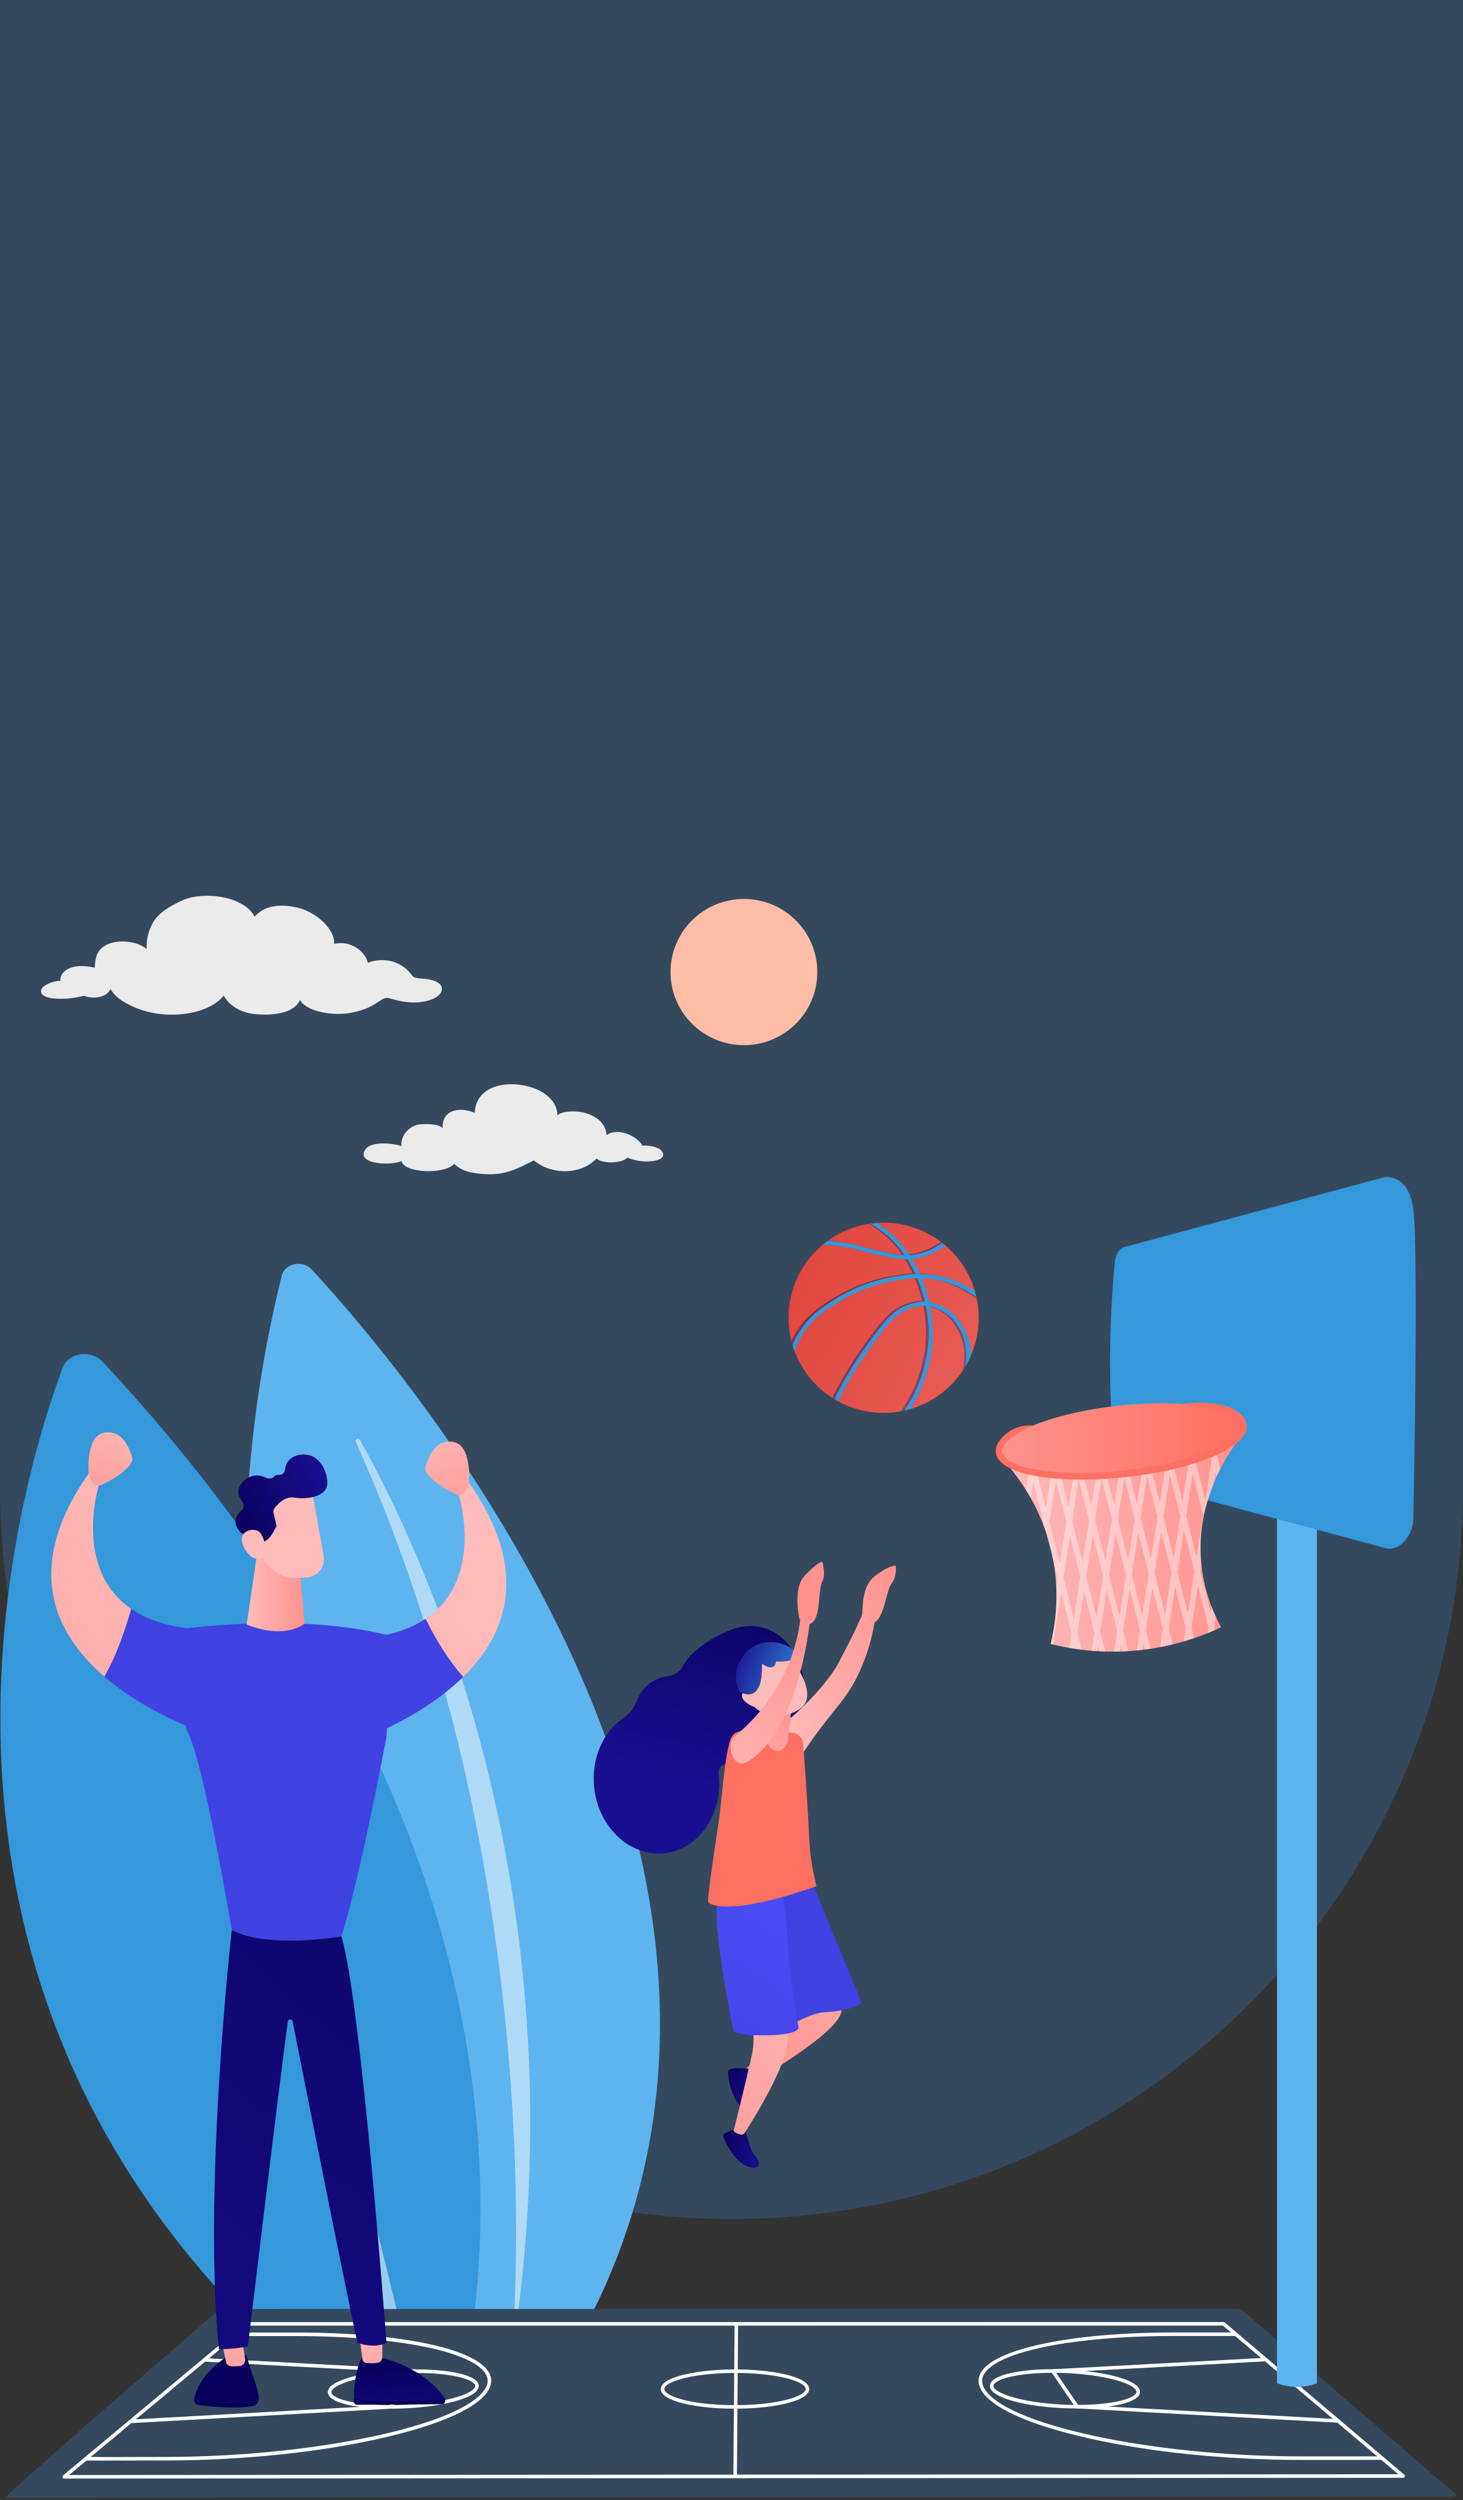 <svg width="250" height="427" viewBox="0 0 250 427" fill="none" xmlns="http://www.w3.org/2000/svg">
<rect x="0" y="0" width="250" height="427" fill="#333333" stroke="none"/>
<path d="M0 -1H250V254C250 323.036 194.036 379 125 379C55.964 379 0 323.036 0 254V-1Z" fill="#34495E"/>
<path d="M53.261 216.829C72.043 237.112 151.634 331.528 89.396 414.085C88.185 415.691 85.475 415.582 84.401 413.881C72.982 395.79 24.786 311.885 48.149 217.886C48.672 215.779 51.706 215.148 53.261 216.829Z" fill="#5EB4EE"/>
<path opacity="0.5" d="M60.795 246.249C60.606 245.829 61.287 245.56 61.515 245.964C71.975 264.495 100.157 323.566 87.321 403.352C87.32 403.353 95.654 323.88 60.795 246.249Z" fill="white"/>
<path d="M74.752 422.438C74.752 422.438 112.337 334.323 17.548 232.593C15.535 230.432 11.643 231.043 10.669 233.684C1.494 258.568 -26.616 357.224 74.752 422.438Z" fill="#3498DB"/>
<path opacity="0.5" d="M71.95 412.867C68.597 397.223 55.08 337.331 34.163 285.612C33.969 285.133 33.16 285.34 33.296 285.834C39.986 310.205 62.734 392.34 71.079 413.068C71.267 413.536 72.055 413.355 71.95 412.867Z" fill="white"/>
<path d="M247.82 426.447L0.978 426.614C0.174 426.614 37.331 394.61 37.331 394.61C37.483 394.481 38.058 394.377 38.616 394.377L211.047 394.371C211.604 394.371 212.174 394.472 212.321 394.601L223.86 404.547L229.375 409.306L248.716 425.982C249.014 426.236 248.613 426.447 247.82 426.447Z" fill="url(#paint0_linear_976_469)"/>
<path d="M10.973 423.338C10.846 423.338 10.732 423.259 10.689 423.139C10.646 423.019 10.682 422.885 10.779 422.804L42.114 396.689C42.169 396.644 42.237 396.619 42.307 396.619L209.078 396.607C209.149 396.607 209.219 396.632 209.273 396.678L239.961 422.673C240.058 422.755 240.093 422.889 240.05 423.007C240.006 423.126 239.893 423.205 239.767 423.205L10.973 423.338ZM42.417 397.223L11.806 422.735L238.945 422.604L208.968 397.212L42.417 397.223Z" fill="white"/>
<path d="M125.624 423.094C125.623 423.094 125.622 423.094 125.621 423.094C125.454 423.092 125.321 422.957 125.322 422.79L125.526 396.939C125.527 396.773 125.662 396.639 125.828 396.639C125.829 396.639 125.83 396.639 125.831 396.639C125.998 396.641 126.131 396.777 126.13 396.943L125.926 422.794C125.924 422.96 125.79 423.094 125.624 423.094Z" fill="white"/>
<path d="M125.555 411.401C119.572 411.401 114.517 410.368 113.257 408.886C112.987 408.57 112.879 408.235 112.935 407.89C113.27 405.818 119.727 404.699 125.632 404.698C125.635 404.698 125.639 404.698 125.642 404.698C131.543 404.698 137.971 405.816 138.266 407.889C138.315 408.233 138.202 408.565 137.93 408.88C136.644 410.363 131.563 411.399 125.573 411.401C125.567 411.401 125.561 411.401 125.555 411.401ZM125.644 405.3C125.639 405.3 125.636 405.3 125.632 405.3C118.654 405.302 113.741 406.69 113.531 407.986C113.504 408.151 113.565 408.317 113.717 408.494C114.691 409.638 119.07 410.796 125.554 410.796C125.561 410.796 125.567 410.796 125.573 410.796C132.072 410.794 136.479 409.63 137.474 408.482C137.629 408.304 137.693 408.137 137.67 407.972C137.485 406.683 132.608 405.3 125.644 405.3ZM113.233 407.938H113.235H113.233Z" fill="white"/>
<path d="M66.743 411.402C60.954 411.402 56.787 410.469 56.123 409.023C55.988 408.729 55.923 408.268 56.377 407.739C57.846 406.032 64.304 404.694 71.081 404.693C71.084 404.693 71.089 404.693 71.092 404.693C76.695 404.693 80.837 405.584 81.65 406.965C81.86 407.32 81.861 407.704 81.655 408.077C80.621 409.94 74.079 411.4 66.76 411.403C66.755 411.402 66.749 411.402 66.743 411.402ZM56.836 408.133C56.569 408.444 56.615 408.647 56.672 408.773C57.135 409.781 60.742 410.8 66.743 410.8C66.749 410.8 66.754 410.8 66.761 410.8C74.355 410.797 80.32 409.238 81.128 407.784C81.23 407.599 81.231 407.441 81.132 407.271C80.554 406.29 76.92 405.298 71.093 405.298C71.09 405.298 71.086 405.298 71.082 405.298C64.571 405.298 58.18 406.571 56.836 408.133Z" fill="white"/>
<path d="M22.326 413.875C22.168 413.875 22.034 413.751 22.025 413.591C22.016 413.424 22.143 413.282 22.309 413.272L66.597 410.808L70.518 405.268L34.915 403.37C34.749 403.361 34.621 403.219 34.63 403.052C34.639 402.886 34.782 402.761 34.948 402.767L71.097 404.694C71.207 404.701 71.304 404.766 71.352 404.864C71.4 404.963 71.39 405.08 71.327 405.17L67.006 411.275C66.953 411.35 66.868 411.397 66.777 411.402L22.344 413.875C22.338 413.875 22.333 413.875 22.326 413.875Z" fill="white"/>
<path d="M17.404 420.264C16.107 420.264 15.088 420.262 14.664 420.259C14.497 420.257 14.364 420.121 14.364 419.954C14.365 419.787 14.501 419.657 14.668 419.654C15.927 419.666 22.413 419.656 25.898 419.651L28.176 419.648C54.044 419.635 79.67 414.099 83.017 407.802C83.453 406.981 83.445 406.216 82.99 405.46C80.668 401.595 67.655 399 50.61 399C50.604 399 50.599 399 50.594 399L40.173 399.001C40.006 399.001 39.871 398.866 39.871 398.699C39.871 398.532 40.006 398.397 40.173 398.397L50.594 398.396C50.599 398.396 50.606 398.396 50.611 398.396C68.131 398.396 81.042 401.046 83.508 405.149C84.072 406.087 84.086 407.076 83.55 408.084C81.888 411.211 75.179 414.222 64.658 416.563C53.996 418.934 41.039 420.244 28.178 420.251L25.9 420.254C23.589 420.259 19.957 420.264 17.404 420.264Z" fill="white"/>
<path d="M184.05 411.362C176.766 411.362 170.288 409.907 169.297 408.047C169.1 407.678 169.107 407.297 169.319 406.945C170.148 405.563 174.3 404.671 179.897 404.669C179.901 404.669 179.904 404.669 179.909 404.669C186.651 404.669 193.047 406.002 194.472 407.704C194.911 408.228 194.841 408.685 194.705 408.976C194.029 410.424 189.855 411.361 184.069 411.362C184.063 411.362 184.057 411.362 184.05 411.362ZM179.908 405.272C179.904 405.272 179.901 405.272 179.896 405.272C174.072 405.273 170.427 406.27 169.836 407.255C169.734 407.425 169.732 407.581 169.829 407.763C170.584 409.18 176.609 410.759 184.05 410.759C184.057 410.759 184.062 410.759 184.068 410.759C190.068 410.757 193.685 409.732 194.157 408.721C194.214 408.597 194.262 408.396 194.008 408.092C192.706 406.536 186.381 405.272 179.908 405.272Z" fill="white"/>
<path d="M228.66 413.794C228.655 413.794 228.649 413.794 228.643 413.794L184.051 411.361C183.957 411.356 183.872 411.308 183.819 411.231L179.646 405.141C179.585 405.05 179.576 404.934 179.625 404.837C179.673 404.739 179.77 404.675 179.879 404.669L215.866 402.732C216.031 402.721 216.174 402.85 216.183 403.017C216.192 403.183 216.064 403.325 215.898 403.335L180.447 405.242L184.233 410.767L228.676 413.192C228.841 413.201 228.97 413.343 228.961 413.509C228.953 413.67 228.82 413.794 228.66 413.794Z" fill="white"/>
<path d="M230.19 420.155C228.321 420.155 226.357 420.154 224.817 420.153L222.435 420.152C222.402 420.152 222.37 420.152 222.338 420.152C209.587 420.152 196.769 418.858 186.233 416.508C175.804 414.18 169.181 411.179 167.584 408.058C167.072 407.056 167.101 406.075 167.671 405.143C170.143 401.101 183.364 398.384 200.57 398.382L210.927 398.382C211.094 398.382 211.229 398.517 211.229 398.684C211.229 398.85 211.094 398.986 210.927 398.986L200.57 398.987C183.566 398.988 170.552 401.59 168.186 405.459C167.727 406.21 167.705 406.97 168.122 407.784C171.331 414.057 196.655 419.55 222.343 419.55C222.374 419.55 222.403 419.55 222.435 419.55L224.818 419.551C228.585 419.553 234.889 419.555 236.127 419.544C236.128 419.544 236.129 419.544 236.13 419.544C236.295 419.544 236.43 419.676 236.432 419.842C236.434 420.009 236.3 420.145 236.134 420.147C235.399 420.153 232.893 420.155 230.19 420.155Z" fill="white"/>
<path d="M225.041 407.069V225.23C225.041 223.353 223.505 221.819 221.63 221.819C219.754 221.819 218.219 223.353 218.219 225.23V407.07C219.015 407.364 220.339 407.74 221.999 407.677C223.287 407.628 224.331 407.333 225.041 407.069Z" fill="#5EB4EE"/>
<path d="M236.81 264.428L192.188 252.454C191.239 252.199 190.48 250.909 190.48 249.581C189.999 244.526 189.663 238.675 189.682 232.176C189.7 226.116 190.025 220.633 190.48 215.847C190.489 215.588 190.535 214.758 190.978 214.009C191.287 213.489 191.713 213.103 192.188 212.975L236.81 201C237.716 201.021 239.065 201.28 240.107 202.637C241.142 203.982 241.403 205.792 241.503 206.487C242.069 210.401 242.069 231.2 241.503 259.577C241.503 261.847 239.345 265.109 236.81 264.428Z" fill="#3498DB"/>
<path d="M212.577 243.825C212.942 247.149 203.9 250.87 192.38 252.137C180.861 253.404 171.225 251.737 170.86 248.413C170.495 245.09 179.537 241.368 191.057 240.101C202.577 238.835 212.211 240.502 212.577 243.825Z" fill="url(#paint1_linear_976_469)"/>
<path d="M212.171 245.259C211.955 245.528 211.67 245.891 211.338 246.344C211.109 246.656 210.856 247.01 210.59 247.405C209.958 248.341 209.242 249.503 208.542 250.865V250.866C208.318 251.304 208.094 251.763 207.875 252.243C207.732 252.557 207.59 252.88 207.452 253.211L207.451 253.213C206.968 254.373 206.522 255.631 206.153 256.982C205.969 257.655 205.806 258.351 205.666 259.068C205.196 261.474 205 264.12 205.266 266.954C205.271 267.02 205.278 267.084 205.286 267.149V267.15C205.567 269.939 206.245 272.376 207.028 274.404V274.405C207.264 275.018 207.51 275.592 207.759 276.128C208.064 276.79 208.372 277.394 208.668 277.934C208.348 278.085 208.009 278.241 207.65 278.399C207.564 278.436 207.477 278.475 207.387 278.513C207.175 278.605 206.957 278.698 206.732 278.792C206.597 278.847 206.46 278.903 206.32 278.958C205.622 279.239 204.868 279.521 204.06 279.794C203.806 279.88 203.546 279.967 203.281 280.05L203.121 280.101C202.832 280.192 202.536 280.28 202.234 280.369C201.643 280.541 201.028 280.706 200.389 280.862H200.388L200.297 280.884C200.012 280.953 199.722 281.02 199.428 281.085C199.369 281.098 199.308 281.112 199.248 281.125C198.91 281.197 198.566 281.268 198.217 281.334C197.702 281.432 197.174 281.523 196.635 281.604C196.312 281.655 195.984 281.7 195.654 281.742C195.529 281.758 195.404 281.774 195.278 281.79H195.277C194.943 281.83 194.605 281.866 194.262 281.899C193.999 281.925 193.734 281.948 193.466 281.968C193.241 281.985 193.019 282.001 192.797 282.014C192.459 282.036 192.124 282.052 191.793 282.066C191.649 282.07 191.507 282.076 191.365 282.079H191.364C191.027 282.09 190.693 282.095 190.364 282.096C189.856 282.099 189.359 282.094 188.87 282.079C188.523 282.069 188.181 282.055 187.843 282.038C187.73 282.032 187.618 282.025 187.507 282.019C187.172 281.998 186.842 281.976 186.519 281.948C185.945 281.902 185.389 281.843 184.85 281.777C184.491 281.733 184.14 281.685 183.798 281.635C183.766 281.63 183.733 281.625 183.701 281.62C183.369 281.571 183.044 281.518 182.728 281.463C182.018 281.342 181.351 281.208 180.729 281.07C180.46 281.012 180.198 280.951 179.947 280.891L179.648 280.818C179.61 280.809 179.571 280.8 179.533 280.79C179.55 280.719 179.568 280.646 179.585 280.573V280.572C179.739 279.928 179.897 279.184 180.039 278.35C180.378 276.353 180.625 273.843 180.492 270.976V270.973C180.432 269.673 180.293 268.3 180.049 266.869V266.868C179.985 266.492 179.914 266.111 179.835 265.728C179.593 264.55 179.298 263.429 178.961 262.365C178.881 262.11 178.798 261.858 178.713 261.61L178.711 261.605C178.57 261.191 178.422 260.787 178.27 260.392C177.619 258.702 176.877 257.177 176.111 255.823V255.822C175.85 255.358 175.585 254.916 175.32 254.493C174.602 253.346 173.884 252.345 173.218 251.492L173.217 251.491C173.133 251.383 173.049 251.278 172.967 251.174L172.646 250.78C172.467 250.563 172.293 250.356 172.125 250.164C171.795 249.783 171.493 249.449 171.226 249.163C171.531 249.287 171.863 249.418 172.22 249.553C172.517 249.666 172.832 249.782 173.164 249.899C173.977 250.186 174.89 250.483 175.898 250.767C175.92 250.772 175.941 250.778 175.963 250.784C176.253 250.866 176.551 250.946 176.856 251.025L177.054 251.075C177.862 251.28 178.722 251.475 179.628 251.649L180.15 251.745C180.298 251.771 180.448 251.797 180.6 251.823C180.802 251.858 181.004 251.89 181.212 251.921H181.213C181.921 252.031 182.655 252.127 183.41 252.206C183.681 252.234 183.953 252.259 184.229 252.283H184.23C184.284 252.287 184.338 252.292 184.392 252.296C184.681 252.32 184.97 252.341 185.265 252.359C185.909 252.399 186.568 252.426 187.242 252.437C187.563 252.442 187.885 252.445 188.212 252.442C188.221 252.442 188.228 252.442 188.237 252.441H188.238C188.563 252.44 188.893 252.436 189.225 252.425C189.848 252.409 190.481 252.377 191.124 252.331C191.375 252.314 191.627 252.293 191.882 252.272C191.957 252.264 192.032 252.258 192.107 252.25C192.117 252.25 192.126 252.249 192.136 252.247C192.46 252.218 192.78 252.183 193.097 252.146H193.098C193.768 252.069 194.423 251.977 195.064 251.873C195.351 251.827 195.635 251.778 195.917 251.726C195.975 251.715 196.032 251.705 196.089 251.695C196.358 251.644 196.624 251.592 196.887 251.538C197.634 251.385 198.359 251.216 199.062 251.033C199.259 250.982 199.452 250.93 199.645 250.878C199.8 250.835 199.953 250.793 200.104 250.749C200.268 250.703 200.431 250.654 200.592 250.606C201.476 250.343 202.32 250.062 203.125 249.769C203.18 249.751 203.235 249.73 203.29 249.708L204.185 249.369C204.196 249.365 204.207 249.36 204.217 249.356C205.157 248.986 206.038 248.604 206.854 248.219C207.165 248.073 207.467 247.927 207.76 247.781C208.716 247.306 209.577 246.835 210.333 246.393C210.644 246.212 210.939 246.036 211.216 245.866C211.561 245.65 211.881 245.448 212.171 245.259Z" fill="url(#paint2_linear_976_469)"/>
<path opacity="0.4" d="M208.093 249.094L207.995 248.708L207.758 247.778L206.853 248.216L207.088 249.143L205.977 256.288V256.289V256.288L204.215 249.353L204.184 249.365L203.736 249.535L203.289 249.704C203.234 249.726 203.179 249.746 203.124 249.766L202.082 256.472L200.591 250.603C200.43 250.651 200.268 250.699 200.103 250.746C199.952 250.789 199.799 250.832 199.644 250.875C199.452 250.927 199.258 250.979 199.061 251.03L198.186 256.657L196.886 251.535C196.623 251.589 196.357 251.641 196.088 251.692C196.031 251.703 195.975 251.713 195.916 251.723C195.635 251.775 195.351 251.823 195.063 251.87L194.29 256.842L193.097 252.144H193.096C192.779 252.181 192.459 252.214 192.135 252.245C192.125 252.246 192.116 252.247 192.106 252.247C192.031 252.255 191.957 252.262 191.881 252.269C191.627 252.291 191.374 252.311 191.123 252.329L190.394 257.027L189.225 252.423C188.893 252.434 188.564 252.438 188.238 252.439H188.237C188.228 252.44 188.221 252.44 188.212 252.44C187.885 252.442 187.562 252.44 187.242 252.435L186.499 257.212L185.266 252.358C184.971 252.341 184.681 252.319 184.393 252.295C184.366 252.293 184.339 252.291 184.312 252.289C184.285 252.286 184.258 252.284 184.231 252.282H184.23L183.411 252.205L182.604 257.397L181.214 251.92H181.213L180.601 251.822C180.45 251.796 180.3 251.77 180.151 251.744L179.629 251.648L178.707 257.581L177.055 251.074L176.857 251.024C176.629 250.965 176.405 250.905 176.185 250.844C176.111 250.823 176.037 250.804 175.965 250.783L175.923 250.619L175.9 250.766L175.321 254.493C175.586 254.916 175.851 255.358 176.112 255.821L176.542 253.053L178.321 260.061V260.061L178.27 260.388C178.422 260.783 178.57 261.188 178.711 261.602L178.713 261.606L178.94 262.499L180.049 266.866V266.867L180.72 269.509L180.492 270.97V270.973C180.625 273.839 180.379 276.349 180.039 278.347L179.585 280.569V280.57C179.568 280.643 179.55 280.716 179.533 280.787C179.571 280.797 179.61 280.806 179.648 280.815L179.947 280.888L180.227 279.088L181.338 271.944L183.118 278.957V278.957L182.729 281.462C183.045 281.517 183.37 281.57 183.702 281.619L183.738 281.392L183.8 281.634C184.141 281.684 184.494 281.731 184.852 281.776L184.123 278.91V278.909L185.235 271.761L187.015 278.769V278.77L186.521 281.946C186.844 281.974 187.174 281.997 187.508 282.017L187.634 281.208L187.845 282.037C188.182 282.054 188.525 282.068 188.872 282.078L188.02 278.726V278.725L189.131 271.578L190.911 278.586V278.587L190.365 282.095C190.693 282.094 191.027 282.088 191.365 282.078H191.366L191.529 281.023L191.794 282.065C192.125 282.051 192.46 282.035 192.798 282.013L191.916 278.539V278.538L193.027 271.391L194.807 278.399V278.4L194.263 281.897C194.606 281.865 194.944 281.829 195.278 281.788H195.278L195.425 280.838L195.654 281.74C195.986 281.698 196.313 281.652 196.635 281.602L195.81 278.357V278.356L196.922 271.208L198.702 278.216V278.217L198.218 281.333C198.567 281.266 198.911 281.196 199.249 281.123L199.321 280.655L199.429 281.083L200.298 280.882L200.389 280.86L199.707 278.172V278.171L200.818 271.025L202.598 278.032V278.033L202.235 280.366C202.538 280.278 202.834 280.189 203.122 280.098L203.282 280.048C203.547 279.964 203.807 279.877 204.061 279.792L203.603 277.984V277.983L204.714 270.838L206.494 277.846V277.847L206.321 278.956C206.46 278.9 206.598 278.844 206.733 278.789C206.958 278.695 207.176 278.602 207.388 278.51C207.478 278.472 207.564 278.434 207.651 278.396L207.499 277.802V277.802L207.761 276.126C207.512 275.591 207.266 275.016 207.029 274.403L206.881 275.363L205.101 268.354L205.288 267.149V267.148C205.28 267.083 205.274 267.019 205.267 266.953C205.001 264.119 205.198 261.473 205.668 259.067C205.808 258.351 205.972 257.655 206.155 256.981L207.453 253.212L207.454 253.21L207.708 251.576L207.877 252.242C208.095 251.762 208.32 251.303 208.544 250.865V250.864L208.093 249.094ZM199.916 251.946L201.696 258.953V258.955L200.584 266.103L198.804 259.096V259.094L199.916 251.946ZM196.02 252.129L197.8 259.137V259.138L196.689 266.285L194.909 259.277V259.276L196.02 252.129ZM192.123 252.317L193.903 259.325V259.326L192.792 266.472L191.012 259.464V259.463L192.123 252.317ZM188.228 252.499L190.008 259.507V259.508L188.896 266.656L187.116 259.648V259.647L188.228 252.499ZM184.333 252.683L186.113 259.695V259.696L185.002 266.842L183.222 259.83V259.829L184.333 252.683ZM179.325 260.015V260.015L180.436 252.869L182.217 259.877V259.877L181.105 267.025L179.325 260.015ZM183.505 276.472L181.724 269.461L182.835 262.313L184.616 269.326L183.505 276.472ZM187.399 276.286L185.619 269.277L186.73 262.13L188.51 269.139L187.399 276.286ZM191.296 276.102L189.516 269.093L190.627 261.946L192.406 268.955L191.296 276.102ZM195.191 275.918L193.411 268.909L194.522 261.761L196.302 268.77L195.191 275.918ZM199.087 275.734L197.307 268.725L198.418 261.577L200.198 268.586L199.087 275.734ZM202.983 275.549L201.204 268.541V268.54L202.314 261.393L204.094 268.402L202.983 275.549ZM204.48 265.919L202.7 258.911V258.91L203.811 251.764L205.591 258.772V258.773L204.48 265.919Z" fill="white"/>
<path d="M209.772 240.234C210.121 240.34 210.447 240.52 210.778 240.693C211.108 240.87 211.432 241.069 211.743 241.311C212.051 241.552 212.349 241.839 212.591 242.2C212.715 242.377 212.814 242.581 212.895 242.793C212.914 242.847 212.929 242.903 212.945 242.958C212.961 243.014 212.98 243.068 212.988 243.126C213.008 243.24 213.03 243.355 213.034 243.471C213.046 243.703 213.028 243.936 212.978 244.156C212.927 244.375 212.853 244.581 212.763 244.774C212.578 245.155 212.34 245.484 212.082 245.771C211.561 246.348 210.971 246.795 210.365 247.192C209.756 247.587 209.128 247.931 208.487 248.24C207.848 248.551 207.198 248.829 206.542 249.086C205.229 249.599 203.891 250.026 202.543 250.399C199.844 251.142 197.098 251.671 194.336 252.051C191.573 252.427 188.791 252.653 186.001 252.706C184.606 252.732 183.208 252.712 181.811 252.636C180.415 252.558 179.019 252.427 177.628 252.205C176.933 252.093 176.24 251.961 175.551 251.793C174.862 251.626 174.176 251.425 173.501 251.168C172.828 250.908 172.161 250.596 171.538 250.146C171.384 250.031 171.232 249.909 171.088 249.771C170.943 249.637 170.807 249.484 170.681 249.319C170.554 249.155 170.445 248.967 170.355 248.768C170.266 248.568 170.201 248.35 170.173 248.128C170.144 247.905 170.144 247.678 170.178 247.459C170.212 247.241 170.273 247.033 170.352 246.838C170.515 246.451 170.739 246.116 170.988 245.823C173.484 242.89 176.636 243.518 176.636 243.518C176.005 243.771 175.601 243.96 174.998 244.26C174.395 244.56 173.808 244.889 173.26 245.257C172.713 245.625 172.199 246.038 171.803 246.508C171.604 246.742 171.446 246.991 171.341 247.243C171.291 247.369 171.256 247.495 171.236 247.618C171.217 247.742 171.22 247.863 171.235 247.983C171.251 248.103 171.286 248.22 171.338 248.336C171.391 248.451 171.455 248.566 171.541 248.675C171.707 248.894 171.928 249.097 172.176 249.278C172.676 249.64 173.271 249.923 173.888 250.156C174.507 250.39 175.152 250.577 175.807 250.733C176.463 250.89 177.129 251.016 177.8 251.121C179.142 251.33 180.505 251.455 181.87 251.525C183.236 251.595 184.607 251.609 185.977 251.579C188.719 251.518 191.459 251.285 194.177 250.906C196.893 250.523 199.59 249.993 202.224 249.257C203.54 248.889 204.84 248.468 206.102 247.97C206.733 247.721 207.355 247.452 207.958 247.156C208.562 246.862 209.148 246.538 209.698 246.178C210.247 245.818 210.763 245.415 211.168 244.961C211.372 244.735 211.538 244.494 211.654 244.253C211.71 244.132 211.752 244.011 211.779 243.894C211.806 243.776 211.812 243.661 211.806 243.548C211.806 243.491 211.79 243.436 211.782 243.379C211.78 243.351 211.768 243.324 211.761 243.296C211.752 243.268 211.745 243.241 211.736 243.213C211.691 243.104 211.642 242.994 211.565 242.888C211.421 242.674 211.217 242.471 210.982 242.289C210.745 242.106 210.479 241.943 210.199 241.794C209.917 241.647 209.619 241.516 209.316 241.395C208.092 240.922 206.766 240.626 205.431 240.41C204.093 240.195 203.155 240.095 201.791 240.019C201.66 239.794 205.834 239.036 209.772 240.234Z" fill="url(#paint3_linear_976_469)"/>
<path fill-rule="evenodd" clip-rule="evenodd" d="M101.546 305.416C100.968 300.397 103.057 295.783 106.547 293.432C107.597 292.724 108.382 291.68 108.827 290.495C109.664 288.259 111.624 286.579 114.071 286.296C114.077 286.296 114.084 286.295 114.091 286.295C115.21 286.169 116.216 285.539 116.717 284.53C118.195 281.55 123.881 278.171 127.166 277.792C132.629 277.161 136.718 281.455 137.427 287.601C138.136 293.747 132.215 300.66 126.752 301.29C125.99 301.378 125.238 301.367 124.504 301.265C123.527 301.129 122.696 301.923 122.813 302.901C122.816 302.921 122.818 302.941 122.82 302.961C123.606 309.77 119.48 315.84 113.607 316.518C107.731 317.197 102.332 312.226 101.546 305.416Z" fill="url(#paint4_linear_976_469)"/>
<path d="M140.059 329.861C140.059 329.861 143.476 339.352 143.788 343.218C144.099 347.085 127.207 356.463 127.207 356.463C127.081 356.206 126.86 355.672 126.881 354.966C126.902 354.211 127.188 353.662 127.337 353.416C128.618 352.4 130.425 350.798 132.572 348.801C135.17 346.383 137.73 343.746 137.574 342.867C137.263 341.11 133.845 330.916 133.845 330.916L140.059 329.861Z" fill="url(#paint5_linear_976_469)"/>
<path d="M134.428 293.969C138.211 290.988 142.082 286.385 143.299 284.014C145.404 279.911 145.987 278.889 147.324 275.805C147.462 274.435 147.266 270.942 149.448 269.24C151.965 267.274 153.068 267.43 153.068 267.43C153.068 267.43 153.316 269.218 152.364 270.447C151.411 271.676 151.183 275.873 149.612 277.003C149.556 277.044 149.503 277.072 149.448 277.104C148.957 280.077 148.173 282.403 147.517 284.02C144.889 290.503 143.062 290.796 137.503 298.971C137.231 299.37 136.7 300.157 136.142 300.08C135.094 299.932 134.643 296.836 134.428 293.969Z" fill="url(#paint6_linear_976_469)"/>
<path d="M126.598 363.419C126.598 363.419 123.592 364.087 123.592 364.755C123.592 365.424 125.597 369.432 127.935 370.1C130.273 370.768 129.939 369.098 128.937 368.095C127.934 367.093 127.6 363.085 126.598 363.419Z" fill="url(#paint7_linear_976_469)"/>
<path d="M127.718 353.306C127.718 353.306 124.651 353.037 124.449 353.674C124.248 354.311 124.951 358.737 126.98 360.079C129.009 361.421 129.193 359.727 128.539 358.47C127.886 357.212 128.774 353.288 127.718 353.306Z" fill="url(#paint8_linear_976_469)"/>
<path d="M124.846 329.473C124.846 329.473 129.806 344.976 128.563 350.599C127.321 356.223 125.456 363.606 125.456 363.606C125.456 363.606 124.919 364.213 126.59 364.581C126.841 364.636 127.098 364.526 127.238 364.311C128.4 362.515 133.639 354.228 134.467 349.545C135.399 344.273 130.738 330.915 130.738 330.915L124.846 329.473Z" fill="url(#paint9_linear_976_469)"/>
<path fill-rule="evenodd" clip-rule="evenodd" d="M139.022 322.153L147.096 341.735C147.126 341.83 147.152 341.969 147.096 342.103C146.836 342.723 143.898 343.565 140.943 343.685C139.016 343.764 135.966 345.369 135.61 345.626C135.578 345.649 135.424 345.768 135.249 345.738C135.066 345.706 134.955 345.532 134.913 345.455L131.111 323.727L139.022 322.153Z" fill="url(#paint10_linear_976_469)"/>
<path fill-rule="evenodd" clip-rule="evenodd" d="M133.694 323.345C133.694 323.345 134.57 329.118 134.702 332.993C134.834 336.867 136.454 346.337 136.454 346.337C136.454 346.337 136.636 347.888 128.57 347.595C127.916 347.632 125.736 347.274 125.517 347.057C125.299 346.839 125.299 346.675 125.299 346.675C125.299 346.675 121.402 327.761 122.71 324.491L133.694 323.345Z" fill="url(#paint11_linear_976_469)"/>
<path d="M136.974 296.957C137.195 297.33 137.228 297.69 137.239 297.841C137.976 307.214 138.274 313.859 138.274 313.859C138.363 315.852 138.642 318.715 139.522 322.18C137.403 322.889 135.621 323.448 134.321 323.844C134.321 323.844 124.718 326.773 121.346 325.152C121.187 325.075 121.087 324.952 121.087 324.952C121.087 324.952 121.087 324.952 121.087 324.952C121.087 324.952 120.994 324.796 120.999 324.585C121.039 322.657 122.81 311.155 122.81 311.155C123.373 307.503 123.707 300.516 124.814 297.13C124.875 296.942 124.979 296.644 125.234 296.343C126.339 295.044 128.153 296.238 132.202 295.9C132.634 295.864 135.037 295.599 136.14 296.194C136.699 296.497 136.973 296.957 136.974 296.957Z" fill="url(#paint12_linear_976_469)"/>
<path fill-rule="evenodd" clip-rule="evenodd" d="M132.164 290.592L130.771 295.628C130.723 295.853 130.517 296.941 131.195 297.929C131.307 298.092 132.092 299.197 133.073 299.072C133.97 298.956 134.801 297.842 134.725 296.374L135.354 291.046L132.164 290.592Z" fill="url(#paint13_linear_976_469)"/>
<path fill-rule="evenodd" clip-rule="evenodd" d="M134.707 282.659C133.428 281.629 127.048 284.339 126.311 285.517C125.953 286.09 126.607 287.574 127.372 288.948C127.185 288.938 127.007 289.031 126.865 289.298C126.383 290.205 128.095 291.359 129.004 291.568C129.076 291.673 129.119 291.734 129.119 291.734C129.119 291.734 132.028 294.516 136.366 292.102C140.704 289.69 134.707 282.659 134.707 282.659Z" fill="url(#paint14_linear_976_469)"/>
<path fill-rule="evenodd" clip-rule="evenodd" d="M126.463 288.984C126.463 288.984 130.428 291.514 130.21 284.158C130.21 284.158 132.354 285.81 132.603 283.785C132.603 283.785 136.075 284.04 136.075 282.608C136.075 281.175 130.461 278.765 127.4 282.358C124.339 285.95 126.463 288.984 126.463 288.984Z" fill="url(#paint15_linear_976_469)"/>
<path d="M137.484 269.139C135.408 271.358 136.599 276.413 136.599 276.413C136.599 276.413 136.653 276.51 136.752 276.646C136.49 278.69 135.972 281.125 134.951 283.752C132.486 290.093 128.429 294.114 126.016 296.153C125.725 296.359 125.312 296.72 125.06 297.286C124.463 298.633 125.157 300.725 126.324 301.146C126.64 301.259 127.62 301.478 129.947 299.178C132.412 296.744 134.558 293.294 136.429 286.748C137.08 284.469 137.847 281.291 138.344 277.396C138.536 277.331 138.739 277.206 138.948 277C140.26 275.71 139.791 271.463 140.495 270.146C141.201 268.829 140.495 266.727 140.495 266.727C140.495 266.727 139.559 266.919 137.484 269.139Z" fill="url(#paint16_linear_976_469)"/>
<path d="M165.404 232.581C165.251 232.875 165.091 233.162 164.923 233.441C164.801 233.645 164.675 233.845 164.546 234.042C162.372 237.339 159.149 239.621 155.559 240.672C155.349 240.734 155.138 240.791 154.925 240.844C154.794 240.878 154.662 240.909 154.529 240.938C154.325 240.984 154.12 241.026 153.914 241.063C150.485 241.693 146.826 241.228 143.494 239.493C143.4 239.444 143.307 239.394 143.214 239.344C143.081 239.272 142.948 239.197 142.817 239.12C142.743 239.078 142.671 239.035 142.598 238.99C142.467 238.912 142.338 238.832 142.21 238.749C139.174 236.803 136.977 233.976 135.782 230.786C135.698 230.562 135.619 230.336 135.545 230.108C135.505 229.984 135.467 229.86 135.429 229.736C135.36 229.505 135.296 229.274 135.237 229.04C134.301 225.319 134.671 221.254 136.582 217.582C137.613 215.602 138.993 213.924 140.609 212.582L140.705 212.504C140.954 212.299 141.211 212.103 141.473 211.914C141.497 211.896 141.523 211.879 141.547 211.861C143.607 210.391 145.98 209.427 148.46 209.034C148.528 209.022 148.595 209.012 148.663 209.003C148.99 208.956 149.32 208.918 149.65 208.89C149.742 208.882 149.834 208.875 149.925 208.869C152.796 208.677 155.754 209.245 158.493 210.671C159.301 211.091 160.06 211.57 160.766 212.1C160.841 212.157 160.915 212.214 160.988 212.271C161.098 212.356 161.207 212.443 161.313 212.53C161.401 212.602 161.489 212.676 161.575 212.75C163.995 214.822 165.701 217.525 166.575 220.479C166.593 220.543 166.611 220.606 166.629 220.668C166.71 220.956 166.784 221.245 166.849 221.537C166.871 221.637 166.893 221.737 166.914 221.838C167.565 225.028 167.267 228.432 165.877 231.599C165.781 231.818 165.679 232.036 165.573 232.252C165.517 232.361 165.461 232.471 165.404 232.581Z" fill="url(#paint17_linear_976_469)"/>
<path opacity="0.5" d="M166.847 221.536C166.782 221.244 166.708 220.955 166.627 220.667C165.347 219.815 163.061 218.561 160.309 217.918C160.281 217.911 160.254 217.905 160.226 217.899C159.134 217.649 158.119 217.532 157.17 217.5C157.03 217.496 156.891 217.493 156.754 217.492C156.355 216.599 155.908 215.747 155.42 214.942C156.629 214.826 159.008 214.229 161.311 212.53C161.204 212.443 161.097 212.356 160.987 212.271C160.913 212.214 160.839 212.157 160.764 212.1C158.658 213.604 156.536 214.09 155.359 214.231C155.224 214.247 155.101 214.259 154.993 214.267C153.848 212.533 152.502 211.051 151.016 209.914C150.891 209.819 150.775 209.729 150.664 209.645C150.268 209.34 149.948 209.094 149.65 208.891C149.319 208.919 148.99 208.957 148.662 209.004C148.594 209.014 148.527 209.024 148.459 209.035C149.007 209.263 149.45 209.604 150.231 210.206C150.342 210.292 150.459 210.382 150.584 210.477C151.914 211.494 153.109 212.795 154.139 214.291C153.233 214.263 152.206 214.069 150.657 213.738C150.598 213.726 150.54 213.713 150.479 213.7C150.352 213.672 150.221 213.644 150.087 213.615C150.053 213.607 150.017 213.599 149.983 213.592C149.949 213.585 149.915 213.577 149.881 213.57C149.799 213.553 149.715 213.534 149.63 213.516C148.516 213.273 147.689 213.049 146.96 212.853C146.423 212.709 145.922 212.572 145.376 212.449L145.372 212.448C144.807 212.318 144.192 212.2 143.44 212.094C142.7 211.991 142.078 211.914 141.544 211.861C141.52 211.879 141.495 211.896 141.47 211.914C141.209 212.103 140.953 212.299 140.702 212.504C141.375 212.544 142.232 212.64 143.34 212.796C144.075 212.9 144.677 213.015 145.232 213.143C145.235 213.144 145.238 213.144 145.241 213.145C145.768 213.265 146.255 213.397 146.775 213.537C147.513 213.736 148.348 213.963 149.479 214.208C149.557 214.224 149.633 214.242 149.709 214.258C149.742 214.265 149.775 214.272 149.808 214.279C149.85 214.288 149.893 214.298 149.936 214.307C150.007 214.323 150.076 214.338 150.145 214.352C150.21 214.367 150.274 214.38 150.338 214.394C150.464 214.421 150.587 214.448 150.708 214.473C152.453 214.843 153.546 215.034 154.606 214.999C154.627 215.032 154.649 215.067 154.669 215.101C155.143 215.863 155.576 216.667 155.964 217.504C154.484 217.562 153.159 217.802 151.921 218.027C150.024 218.371 146.239 219.324 142.205 221.843C140.351 223 138.25 224.312 136.493 226.854C136.015 227.544 135.596 228.276 135.237 229.04C135.296 229.274 135.359 229.505 135.429 229.736C135.466 229.86 135.505 229.984 135.545 230.108C135.951 229.098 136.464 228.142 137.077 227.257C138.752 224.835 140.698 223.619 142.581 222.443C146.515 219.988 150.201 219.059 152.048 218.724C153.336 218.49 154.722 218.239 156.276 218.204C156.292 218.242 156.308 218.28 156.324 218.318C156.845 219.561 157.268 220.864 157.584 222.195C157.188 222.196 156.734 222.237 156.219 222.341C153.597 222.868 152.025 223.974 149.748 226.892C147.546 229.714 144.504 234.003 142.211 238.748C142.339 238.83 142.468 238.911 142.599 238.99C142.672 239.034 142.744 239.077 142.818 239.119C145.087 234.405 148.117 230.134 150.307 227.328C152.488 224.533 153.903 223.53 156.36 223.034C156.899 222.926 157.356 222.892 157.742 222.903C157.75 222.938 157.757 222.974 157.764 223.009C158.282 225.576 158.393 228.225 158.017 230.732C157.273 235.681 155.262 239.186 153.916 241.061C154.123 241.023 154.328 240.981 154.531 240.935C154.665 240.906 154.796 240.874 154.928 240.842C156.282 238.8 158.03 235.418 158.718 230.836C159.091 228.354 159.005 225.657 158.486 222.987C158.663 223.024 158.816 223.069 158.948 223.116C159.124 223.177 159.263 223.241 159.372 223.291C159.444 223.324 159.506 223.353 159.563 223.374C162.004 224.255 163.129 226.188 163.5 226.824C165.179 229.707 164.919 232.067 164.549 234.038C164.678 233.842 164.804 233.642 164.926 233.438C165.095 233.158 165.254 232.871 165.408 232.578C165.465 232.468 165.52 232.358 165.574 232.248C165.632 230.854 165.41 228.697 164.111 226.468C163.032 224.616 161.583 223.35 159.803 222.708C159.775 222.699 159.723 222.674 159.668 222.649C159.5 222.571 159.248 222.455 158.898 222.359C158.861 222.349 158.823 222.339 158.784 222.329C158.647 222.295 158.495 222.266 158.33 222.242C158.112 221.269 157.834 220.304 157.502 219.356C157.365 218.965 157.219 218.582 157.064 218.204C158.002 218.23 158.999 218.341 160.072 218.587C160.089 218.59 160.108 218.595 160.125 218.598C160.126 218.599 160.128 218.599 160.13 218.599C163.107 219.293 165.777 221.004 166.916 221.834L166.847 221.536Z" fill="url(#paint18_linear_976_469)"/>
<path d="M165.404 232.581C165.251 232.875 165.091 233.162 164.923 233.441C165.157 232.023 165.327 229.286 163.952 226.927C163.582 226.291 162.456 224.358 160.016 223.477C159.959 223.456 159.897 223.428 159.824 223.394C159.633 223.306 159.349 223.175 158.939 223.089C158.941 223.099 158.943 223.109 158.944 223.119C159.458 225.779 159.543 228.466 159.171 230.938C158.512 235.321 156.884 238.607 155.558 240.672C155.348 240.734 155.137 240.791 154.925 240.844C154.793 240.878 154.661 240.909 154.528 240.938C155.869 239.015 157.755 235.592 158.47 230.834C158.851 228.293 158.732 225.606 158.195 223.005C158.059 223.001 157.915 223.003 157.759 223.011C157.476 223.027 157.162 223.065 156.813 223.136C154.356 223.631 152.942 224.634 150.76 227.43C148.55 230.26 145.486 234.582 143.211 239.345C143.078 239.273 142.945 239.198 142.815 239.121C142.741 239.079 142.669 239.036 142.596 238.991C144.896 234.191 147.977 229.843 150.201 226.994C152.478 224.076 154.05 222.97 156.672 222.442C157.187 222.339 157.64 222.298 158.036 222.297C157.712 220.925 157.271 219.583 156.729 218.306C156.591 218.31 156.455 218.313 156.32 218.32C154.93 218.385 153.675 218.612 152.501 218.825C150.653 219.159 146.967 220.088 143.034 222.544C141.151 223.719 139.204 224.936 137.53 227.358C136.801 228.411 136.213 229.561 135.78 230.788C135.695 230.564 135.616 230.338 135.542 230.11C135.502 229.986 135.464 229.862 135.426 229.738C135.837 228.755 136.347 227.824 136.947 226.954C138.705 224.413 140.806 223.101 142.66 221.944C146.694 219.425 150.478 218.472 152.375 218.128C153.613 217.903 154.939 217.663 156.419 217.605C156.014 216.731 155.559 215.892 155.061 215.1C154.931 215.104 154.799 215.105 154.668 215.103C153.632 215.084 152.494 214.861 150.706 214.475C150.586 214.45 150.463 214.423 150.336 214.396C150.273 214.382 150.209 214.369 150.143 214.354C150.074 214.34 150.005 214.324 149.935 214.309C149.891 214.3 149.848 214.29 149.806 214.281C149.773 214.274 149.741 214.266 149.707 214.259C148.69 214.033 147.917 213.825 147.23 213.638C146.563 213.458 145.953 213.294 145.24 213.147C145.237 213.146 145.234 213.146 145.231 213.145C144.801 213.056 144.335 212.973 143.796 212.898C142.563 212.725 141.385 212.619 140.606 212.585L140.701 212.507C140.951 212.302 141.208 212.105 141.469 211.917C142.113 211.966 142.897 212.057 143.895 212.196C144.449 212.275 144.93 212.36 145.37 212.45L145.375 212.451C146.107 212.601 146.732 212.771 147.414 212.955C148.098 213.14 148.868 213.347 149.879 213.572C149.912 213.58 149.946 213.588 149.981 213.595C150.015 213.603 150.05 213.61 150.084 213.617C150.219 213.646 150.349 213.675 150.476 213.702C150.537 213.716 150.595 213.727 150.654 213.741C152.462 214.132 153.601 214.362 154.593 214.393C153.563 212.897 152.367 211.596 151.037 210.579C150.913 210.483 150.796 210.393 150.685 210.308C149.898 209.702 149.261 209.26 148.659 209.006C148.986 208.958 149.315 208.92 149.646 208.893C149.737 208.884 149.829 208.878 149.92 208.872C150.272 209.095 150.641 209.379 151.117 209.746C151.228 209.831 151.344 209.92 151.468 210.016C152.915 211.123 154.23 212.558 155.356 214.233C155.385 214.277 155.415 214.323 155.446 214.369C156.532 214.288 158.586 214.066 160.984 212.274C161.094 212.359 161.202 212.445 161.309 212.533C161.397 212.605 161.484 212.679 161.57 212.753C159.297 214.409 157.071 214.929 155.873 215.044C156.345 215.821 156.778 216.644 157.167 217.503C157.181 217.534 157.194 217.563 157.209 217.594C158.171 217.602 159.198 217.694 160.307 217.921C160.43 217.946 160.555 217.973 160.68 218.001C163.355 218.613 165.346 219.676 166.57 220.482C166.589 220.545 166.607 220.608 166.624 220.671C166.705 220.958 166.779 221.248 166.844 221.54C165.816 220.771 163.661 219.409 160.521 218.692C160.387 218.662 160.255 218.634 160.123 218.606C160.121 218.606 160.119 218.606 160.117 218.605C159.197 218.42 158.332 218.332 157.513 218.31C157.668 218.688 157.815 219.071 157.952 219.461C158.282 220.405 158.558 221.367 158.777 222.335C158.778 222.339 158.778 222.344 158.779 222.348C158.817 222.353 158.855 222.359 158.891 222.366C159.486 222.463 159.884 222.646 160.117 222.754C160.172 222.78 160.224 222.803 160.252 222.814C162.032 223.456 163.482 224.722 164.56 226.573C165.814 228.726 165.971 230.454 165.87 231.602L165.566 232.255C165.517 232.361 165.461 232.471 165.404 232.581Z" fill="#3497DA"/>
<path d="M33.142 409.877C33.141 409.794 33.146 409.71 33.167 409.625C34.426 404.63 39.578 402.07 39.578 402.07L42.056 402.264C43.48 406.666 44.399 408.815 44.17 410.018C44.164 410.051 44.153 410.084 44.145 410.116C42.101 410.298 37.894 410.417 33.142 409.877Z" fill="#09005D"/>
<path d="M44.144 410.116C44.034 410.518 43.737 410.83 43.358 410.91C40.451 411.521 35.83 411.029 33.889 410.775C33.461 410.72 33.148 410.324 33.142 409.876C37.893 410.418 42.101 410.298 44.144 410.116Z" fill="url(#paint19_linear_976_469)"/>
<path d="M37.538 398.214L38.623 403.436C38.702 403.819 38.996 404.105 39.352 404.138C39.788 404.179 40.409 404.203 41.033 404.111C41.593 404.029 41.983 403.46 41.883 402.85L41.13 398.213H37.538V398.214Z" fill="url(#paint20_linear_976_469)"/>
<path d="M65.196 410.073C62.55 409.999 61.181 409.687 60.474 409.399C60.472 409.662 60.474 409.93 60.482 410.206C60.491 410.503 60.711 410.739 60.981 410.738L75.51 410.644C75.973 410.641 76.245 410.103 76.044 409.678C74.139 409.835 69.287 410.188 65.196 410.073Z" fill="url(#paint21_linear_976_469)"/>
<path d="M76.044 409.677C76.026 409.64 76.011 409.602 75.986 409.568C74.703 407.776 71.435 404.205 64.977 402.657L61.879 402.559C61.879 402.559 60.499 404.957 60.473 409.398C61.181 409.687 62.55 409.998 65.195 410.072C69.287 410.188 74.139 409.835 76.044 409.677Z" fill="url(#paint22_linear_976_469)"/>
<path d="M61.305 397.864C61.34 398.095 61.764 401.604 61.928 402.965C61.967 403.289 62.202 403.538 62.497 403.574C63.025 403.637 63.879 403.693 64.625 403.541C65.028 403.458 65.32 403.071 65.32 402.621V397.112L61.305 397.864Z" fill="url(#paint23_linear_976_469)"/>
<path d="M39.608 329.639C39.608 329.639 34.65 373.703 37.405 401.244C37.405 401.244 40.709 401.244 42.362 400.693C42.362 400.693 47.514 357.608 49.18 345.28C49.243 344.816 49.907 344.794 49.998 345.254C52.054 355.626 60.129 396.3 61.09 400.142C61.09 400.142 63.843 401.244 66.047 400.142C66.047 400.142 61.641 341.206 58.336 330.74L39.608 329.639Z" fill="url(#paint24_linear_976_469)"/>
<path d="M29.693 278.414C29.693 278.414 50.625 275.109 67.148 279.516L66.046 296.59C66.046 296.59 61.64 320.275 58.335 330.74C58.335 330.74 45.666 332.943 39.608 329.639C39.608 329.639 34.65 299.895 31.896 295.488C31.896 295.488 29.142 283.921 29.693 278.414Z" fill="url(#paint25_linear_976_469)"/>
<path d="M44.233 263.363L42.149 277.463C42.149 277.463 47.974 280.14 52.053 277.349L51.175 267.398L44.233 263.363Z" fill="url(#paint26_linear_976_469)"/>
<path d="M53.212 254.18C53.277 254.3 54.534 261.41 55.308 265.812C55.627 267.63 54.291 269.319 52.448 269.428L50.76 269.528C47.659 269.712 44.928 267.504 44.458 264.433L43.238 256.46C43.236 256.461 51.617 251.289 53.212 254.18Z" fill="url(#paint27_linear_976_469)"/>
<path d="M41.416 256.48C40.769 255.676 40.205 254.373 41.583 253.006C42.978 251.621 44.561 251.966 45.565 252.43C46.01 252.636 46.557 252.545 46.873 252.171C47.014 252.005 47.222 251.891 47.532 251.926C48.115 251.992 48.636 251.606 48.706 251.023C48.825 250.023 49.357 248.845 51.125 248.504C54.367 247.878 55.985 251.123 55.928 253.403C55.87 255.684 52.315 256.163 50.299 255.785C48.818 255.506 47.537 256.808 46.962 257.519C46.753 257.776 46.675 258.115 46.75 258.437L47.263 260.641C46.908 261.326 46.56 262.025 46.061 262.61C45.702 263.031 45.308 263.262 44.891 263.361C44.286 262.235 42.595 262.044 41.809 262.019C41.509 262.009 41.228 261.877 41.031 261.65C40.438 260.97 39.509 259.454 41.286 257.964C41.727 257.596 41.778 256.93 41.416 256.48Z" fill="url(#paint28_linear_976_469)"/>
<path d="M45.475 265.721C45.475 265.721 45.405 261.743 43.795 261.369C42.185 260.995 40.447 262.16 41.825 264.541C43.538 267.505 45.475 265.721 45.475 265.721Z" fill="url(#paint29_linear_976_469)"/>
<path d="M33.255 278.256C28.485 277.822 24.979 276.548 22.42 274.793C21.258 278.748 19.859 282.81 17.828 286.37C26.772 294.072 39.114 297.432 39.114 297.432C39.325 293.912 33.255 278.256 33.255 278.256Z" fill="url(#paint30_linear_976_469)"/>
<path d="M16.893 253.702L15.304 251.452C3.817 267.646 9.265 278.997 17.828 286.371C19.859 282.81 21.258 278.749 22.42 274.794C12.404 267.927 16.893 253.702 16.893 253.702Z" fill="url(#paint31_linear_976_469)"/>
<path d="M15.144 251.622C15.144 251.622 14.611 245.23 17.808 244.697C21.004 244.164 22.07 247.361 22.602 248.959C23.135 250.557 17.808 253.753 16.743 253.753C15.678 253.753 15.144 251.622 15.144 251.622Z" fill="url(#paint32_linear_976_469)"/>
<path d="M62.036 279.854C62.036 279.854 55.965 295.51 56.176 299.03C56.176 299.03 70.182 295.217 79.165 286.406C76.57 283.487 74.482 279.967 72.729 276.484C70.182 278.191 66.719 279.428 62.036 279.854Z" fill="url(#paint33_linear_976_469)"/>
<path d="M79.987 253.05L78.398 255.3C78.398 255.3 82.925 269.656 72.728 276.485C74.481 279.967 76.569 283.488 79.164 286.406C86.69 279.026 90.691 268.14 79.987 253.05Z" fill="url(#paint34_linear_976_469)"/>
<path d="M80.147 253.22C80.147 253.22 80.68 246.828 77.484 246.295C74.287 245.762 73.222 248.959 72.689 250.557C72.156 252.154 77.484 255.351 78.549 255.351C79.613 255.351 80.147 253.22 80.147 253.22Z" fill="url(#paint35_linear_976_469)"/>
<path d="M95.249 190.489C95.243 187.592 92.074 185.577 88.474 185.241C84.24 184.842 81.229 186.731 81.128 190.064C78.358 188.93 75.436 189.659 75.658 192.701C74.936 191.871 72.242 191.896 71.272 192.124C70.252 192.371 69.212 193.29 68.857 194.184C68.572 194.907 68.553 195.236 68.604 195.743C66.988 195.217 63.318 194.888 62.399 196.371C60.764 199.007 67.298 199.09 68.617 198.291C68.895 200.345 75.918 200.681 77.617 198.786C78.948 200.123 80.849 200.421 82.909 200.541C86.382 200.75 88.512 199.571 91.224 198.19C94.172 200.687 99.267 200.731 101.923 197.873C102.601 198.513 104.465 198.709 105.96 198.355C106.943 198.12 107.171 197.702 107.171 197.702C107.697 197.943 108.325 198.107 108.971 198.24C110.898 198.646 114.479 198.215 112.977 196.485C112.463 195.895 110.587 195.521 109.795 195.705C108.952 194.051 105.58 192.485 103.647 193.886C103.571 191.883 101.739 190.318 99.166 189.919C98.31 189.792 96.238 189.678 95.249 190.489Z" fill="#EBEBEB"/>
<path d="M74.441 167.615C73.567 167.222 72.533 167.184 71.785 167.127C70.924 167.057 70.651 166.886 70.486 166.702C68.395 163.704 64.934 163.59 62.868 164.452C62.361 162.392 59.87 160.599 57.119 161.207C57.214 158.526 53.792 155.649 50.718 154.996C47.77 154.368 45.204 154.635 43.518 156.568C41.718 153.05 34.663 152.061 30.841 153.925C28.649 154.996 26.785 156.092 25.872 158.101C25.27 159.432 25.055 160.313 25.049 162.101C23.559 160.789 20.58 160.434 18.596 161.201C16.454 162.031 16.289 163.647 16.188 165.289C14.09 164.756 12.683 165.105 12.29 165.219C10.94 165.618 10.16 166.677 10.344 167.532C9.279 167.475 6.732 168.337 7.023 169.466C7.353 170.733 10.255 170.606 11.346 170.562C12.246 170.53 13.405 170.29 14.382 170.087C14.68 170.233 15.465 170.391 15.96 170.385C17.811 170.372 18.596 169.58 18.888 168.889C19.788 170.79 23.008 172.242 25.277 172.818C29.555 173.915 35.608 173.243 38.244 170.049C38.523 170.625 38.986 171.158 39.518 171.602C40.564 172.464 41.977 173.066 43.48 173.205C45.235 173.37 49.951 173.592 51.282 170.803C52.22 172.66 56.422 173.509 59.61 173.053C60.802 172.882 62.145 172.47 63.185 171.975C64.021 171.576 64.497 171.19 65.238 170.746C65.866 170.366 66.151 170.372 66.988 170.625C69.18 171.285 71.722 171.557 73.96 170.619C75.74 169.865 76.114 168.369 74.441 167.615Z" fill="#EBEBEB"/>
<path d="M127.123 178.516C134.051 178.516 139.666 172.926 139.666 166.03C139.666 159.134 134.051 153.544 127.123 153.544C120.196 153.544 114.58 159.134 114.58 166.03C114.58 172.926 120.196 178.516 127.123 178.516Z" fill="#FFBDA7"/>
<defs>
<linearGradient id="paint0_linear_976_469" x1="321.204" y1="238.835" x2="260.559" y2="296.764" gradientUnits="userSpaceOnUse">
<stop stop-color="#3498DB"/>
<stop offset="1" stop-color="#34495E"/>
</linearGradient>
<linearGradient id="paint1_linear_976_469" x1="170.85" y1="246.119" x2="212.587" y2="246.119" gradientUnits="userSpaceOnUse">
<stop stop-color="#FF928E"/>
<stop offset="1" stop-color="#FE7062"/>
</linearGradient>
<linearGradient id="paint2_linear_976_469" x1="171.225" y1="263.677" x2="212.171" y2="263.677" gradientUnits="userSpaceOnUse">
<stop stop-color="#FEBBBA"/>
<stop offset="1" stop-color="#FF928E"/>
</linearGradient>
<linearGradient id="paint3_linear_976_469" x1="191.595" y1="227.135" x2="191.595" y2="239.504" gradientUnits="userSpaceOnUse">
<stop stop-color="#FF928E"/>
<stop offset="1" stop-color="#FE7062"/>
</linearGradient>
<linearGradient id="paint4_linear_976_469" x1="127.591" y1="266.283" x2="117.146" y2="304.391" gradientUnits="userSpaceOnUse">
<stop stop-color="#09005D"/>
<stop offset="1" stop-color="#1A0F91"/>
</linearGradient>
<linearGradient id="paint5_linear_976_469" x1="163.727" y1="331.301" x2="125.244" y2="345.66" gradientUnits="userSpaceOnUse">
<stop stop-color="#FEBBBA"/>
<stop offset="1" stop-color="#FF928E"/>
</linearGradient>
<linearGradient id="paint6_linear_976_469" x1="131.032" y1="290.056" x2="157.791" y2="277.471" gradientUnits="userSpaceOnUse">
<stop stop-color="#FEBBBA"/>
<stop offset="1" stop-color="#FF928E"/>
</linearGradient>
<linearGradient id="paint7_linear_976_469" x1="123.592" y1="366.826" x2="129.701" y2="366.826" gradientUnits="userSpaceOnUse">
<stop stop-color="#09005D"/>
<stop offset="1" stop-color="#1A0F91"/>
</linearGradient>
<linearGradient id="paint8_linear_976_469" x1="123.825" y1="355.649" x2="129.651" y2="357.489" gradientUnits="userSpaceOnUse">
<stop stop-color="#09005D"/>
<stop offset="1" stop-color="#1A0F91"/>
</linearGradient>
<linearGradient id="paint9_linear_976_469" x1="141.21" y1="336.189" x2="105.217" y2="361.652" gradientUnits="userSpaceOnUse">
<stop stop-color="#FEBBBA"/>
<stop offset="1" stop-color="#FF928E"/>
</linearGradient>
<linearGradient id="paint10_linear_976_469" x1="185.786" y1="302.653" x2="162.557" y2="317.738" gradientUnits="userSpaceOnUse">
<stop stop-color="#4F52FF"/>
<stop offset="1" stop-color="#4042E2"/>
</linearGradient>
<linearGradient id="paint11_linear_976_469" x1="148.739" y1="307.036" x2="111.33" y2="362.546" gradientUnits="userSpaceOnUse">
<stop stop-color="#4F52FF"/>
<stop offset="1" stop-color="#4042E2"/>
</linearGradient>
<linearGradient id="paint12_linear_976_469" x1="164.894" y1="267.059" x2="150.714" y2="285.462" gradientUnits="userSpaceOnUse">
<stop stop-color="#FF928E"/>
<stop offset="1" stop-color="#FE7062"/>
</linearGradient>
<linearGradient id="paint13_linear_976_469" x1="133.081" y1="307.629" x2="131.163" y2="292.637" gradientUnits="userSpaceOnUse">
<stop stop-color="#FEBBBA"/>
<stop offset="1" stop-color="#FF928E"/>
</linearGradient>
<linearGradient id="paint14_linear_976_469" x1="132.076" y1="280.301" x2="132.076" y2="264.211" gradientUnits="userSpaceOnUse">
<stop stop-color="#FEBBBA"/>
<stop offset="1" stop-color="#FF928E"/>
</linearGradient>
<linearGradient id="paint15_linear_976_469" x1="138.723" y1="288.31" x2="124.893" y2="282.856" gradientUnits="userSpaceOnUse">
<stop stop-color="#3498DB"/>
<stop offset="1" stop-color="#1A0F91"/>
</linearGradient>
<linearGradient id="paint16_linear_976_469" x1="120.774" y1="308.623" x2="138.372" y2="276.343" gradientUnits="userSpaceOnUse">
<stop stop-color="#FEBBBA"/>
<stop offset="1" stop-color="#FF928E"/>
</linearGradient>
<linearGradient id="paint17_linear_976_469" x1="136.564" y1="217.488" x2="173.332" y2="236.838" gradientUnits="userSpaceOnUse">
<stop stop-color="#E1473D"/>
<stop offset="1" stop-color="#E9605A"/>
</linearGradient>
<linearGradient id="paint18_linear_976_469" x1="167.184" y1="234.64" x2="124.363" y2="209.521" gradientUnits="userSpaceOnUse">
<stop stop-color="#2A3780"/>
<stop offset="1" stop-color="#171042"/>
</linearGradient>
<linearGradient id="paint19_linear_976_469" x1="39.241" y1="418.621" x2="41.252" y2="447.581" gradientUnits="userSpaceOnUse">
<stop stop-color="#09005D"/>
<stop offset="1" stop-color="#1A0F91"/>
</linearGradient>
<linearGradient id="paint20_linear_976_469" x1="40.575" y1="393.188" x2="38.366" y2="412.464" gradientUnits="userSpaceOnUse">
<stop stop-color="#FEBBBA"/>
<stop offset="1" stop-color="#FF928E"/>
</linearGradient>
<linearGradient id="paint21_linear_976_469" x1="67.569" y1="420.125" x2="65.557" y2="449.087" gradientUnits="userSpaceOnUse">
<stop stop-color="#09005D"/>
<stop offset="1" stop-color="#1A0F91"/>
</linearGradient>
<linearGradient id="paint22_linear_976_469" x1="67.904" y1="403.916" x2="68.809" y2="418.246" gradientUnits="userSpaceOnUse">
<stop stop-color="#09005D"/>
<stop offset="1" stop-color="#1A0F91"/>
</linearGradient>
<linearGradient id="paint23_linear_976_469" x1="63.841" y1="395.654" x2="61.775" y2="413.685" gradientUnits="userSpaceOnUse">
<stop stop-color="#FEBBBA"/>
<stop offset="1" stop-color="#FF928E"/>
</linearGradient>
<linearGradient id="paint24_linear_976_469" x1="136.847" y1="272.164" x2="-33.651" y2="460.33" gradientUnits="userSpaceOnUse">
<stop stop-color="#09005D"/>
<stop offset="1" stop-color="#1A0F91"/>
</linearGradient>
<linearGradient id="paint25_linear_976_469" x1="166.381" y1="194.052" x2="128.972" y2="227.841" gradientUnits="userSpaceOnUse">
<stop stop-color="#4F52FF"/>
<stop offset="1" stop-color="#4042E2"/>
</linearGradient>
<linearGradient id="paint26_linear_976_469" x1="42.149" y1="270.991" x2="52.053" y2="270.991" gradientUnits="userSpaceOnUse">
<stop stop-color="#FEBBBA"/>
<stop offset="1" stop-color="#FF928E"/>
</linearGradient>
<linearGradient id="paint27_linear_976_469" x1="872.728" y1="-493.733" x2="885.884" y2="-505.808" gradientUnits="userSpaceOnUse">
<stop stop-color="#FEBBBA"/>
<stop offset="1" stop-color="#FF928E"/>
</linearGradient>
<linearGradient id="paint28_linear_976_469" x1="39.984" y1="259.936" x2="55.634" y2="251.308" gradientUnits="userSpaceOnUse">
<stop stop-color="#09005D"/>
<stop offset="1" stop-color="#1A0F91"/>
</linearGradient>
<linearGradient id="paint29_linear_976_469" x1="870.983" y1="-495.642" x2="884.138" y2="-507.718" gradientUnits="userSpaceOnUse">
<stop stop-color="#FEBBBA"/>
<stop offset="1" stop-color="#FF928E"/>
</linearGradient>
<linearGradient id="paint30_linear_976_469" x1="151.245" y1="177.295" x2="113.836" y2="211.083" gradientUnits="userSpaceOnUse">
<stop stop-color="#4F52FF"/>
<stop offset="1" stop-color="#4042E2"/>
</linearGradient>
<linearGradient id="paint31_linear_976_469" x1="37.284" y1="252.18" x2="-65.915" y2="335.518" gradientUnits="userSpaceOnUse">
<stop stop-color="#FEBBBA"/>
<stop offset="1" stop-color="#FF928E"/>
</linearGradient>
<linearGradient id="paint32_linear_976_469" x1="21.127" y1="241.57" x2="15.534" y2="259.947" gradientUnits="userSpaceOnUse">
<stop stop-color="#FEBBBA"/>
<stop offset="1" stop-color="#FF928E"/>
</linearGradient>
<linearGradient id="paint33_linear_976_469" x1="167.667" y1="195.476" x2="130.258" y2="229.265" gradientUnits="userSpaceOnUse">
<stop stop-color="#4F52FF"/>
<stop offset="1" stop-color="#4042E2"/>
</linearGradient>
<linearGradient id="paint34_linear_976_469" x1="76.379" y1="272.31" x2="29.297" y2="310.331" gradientUnits="userSpaceOnUse">
<stop stop-color="#FEBBBA"/>
<stop offset="1" stop-color="#FF928E"/>
</linearGradient>
<linearGradient id="paint35_linear_976_469" x1="74.164" y1="243.168" x2="79.757" y2="261.545" gradientUnits="userSpaceOnUse">
<stop stop-color="#FEBBBA"/>
<stop offset="1" stop-color="#FF928E"/>
</linearGradient>
</defs>
</svg>
